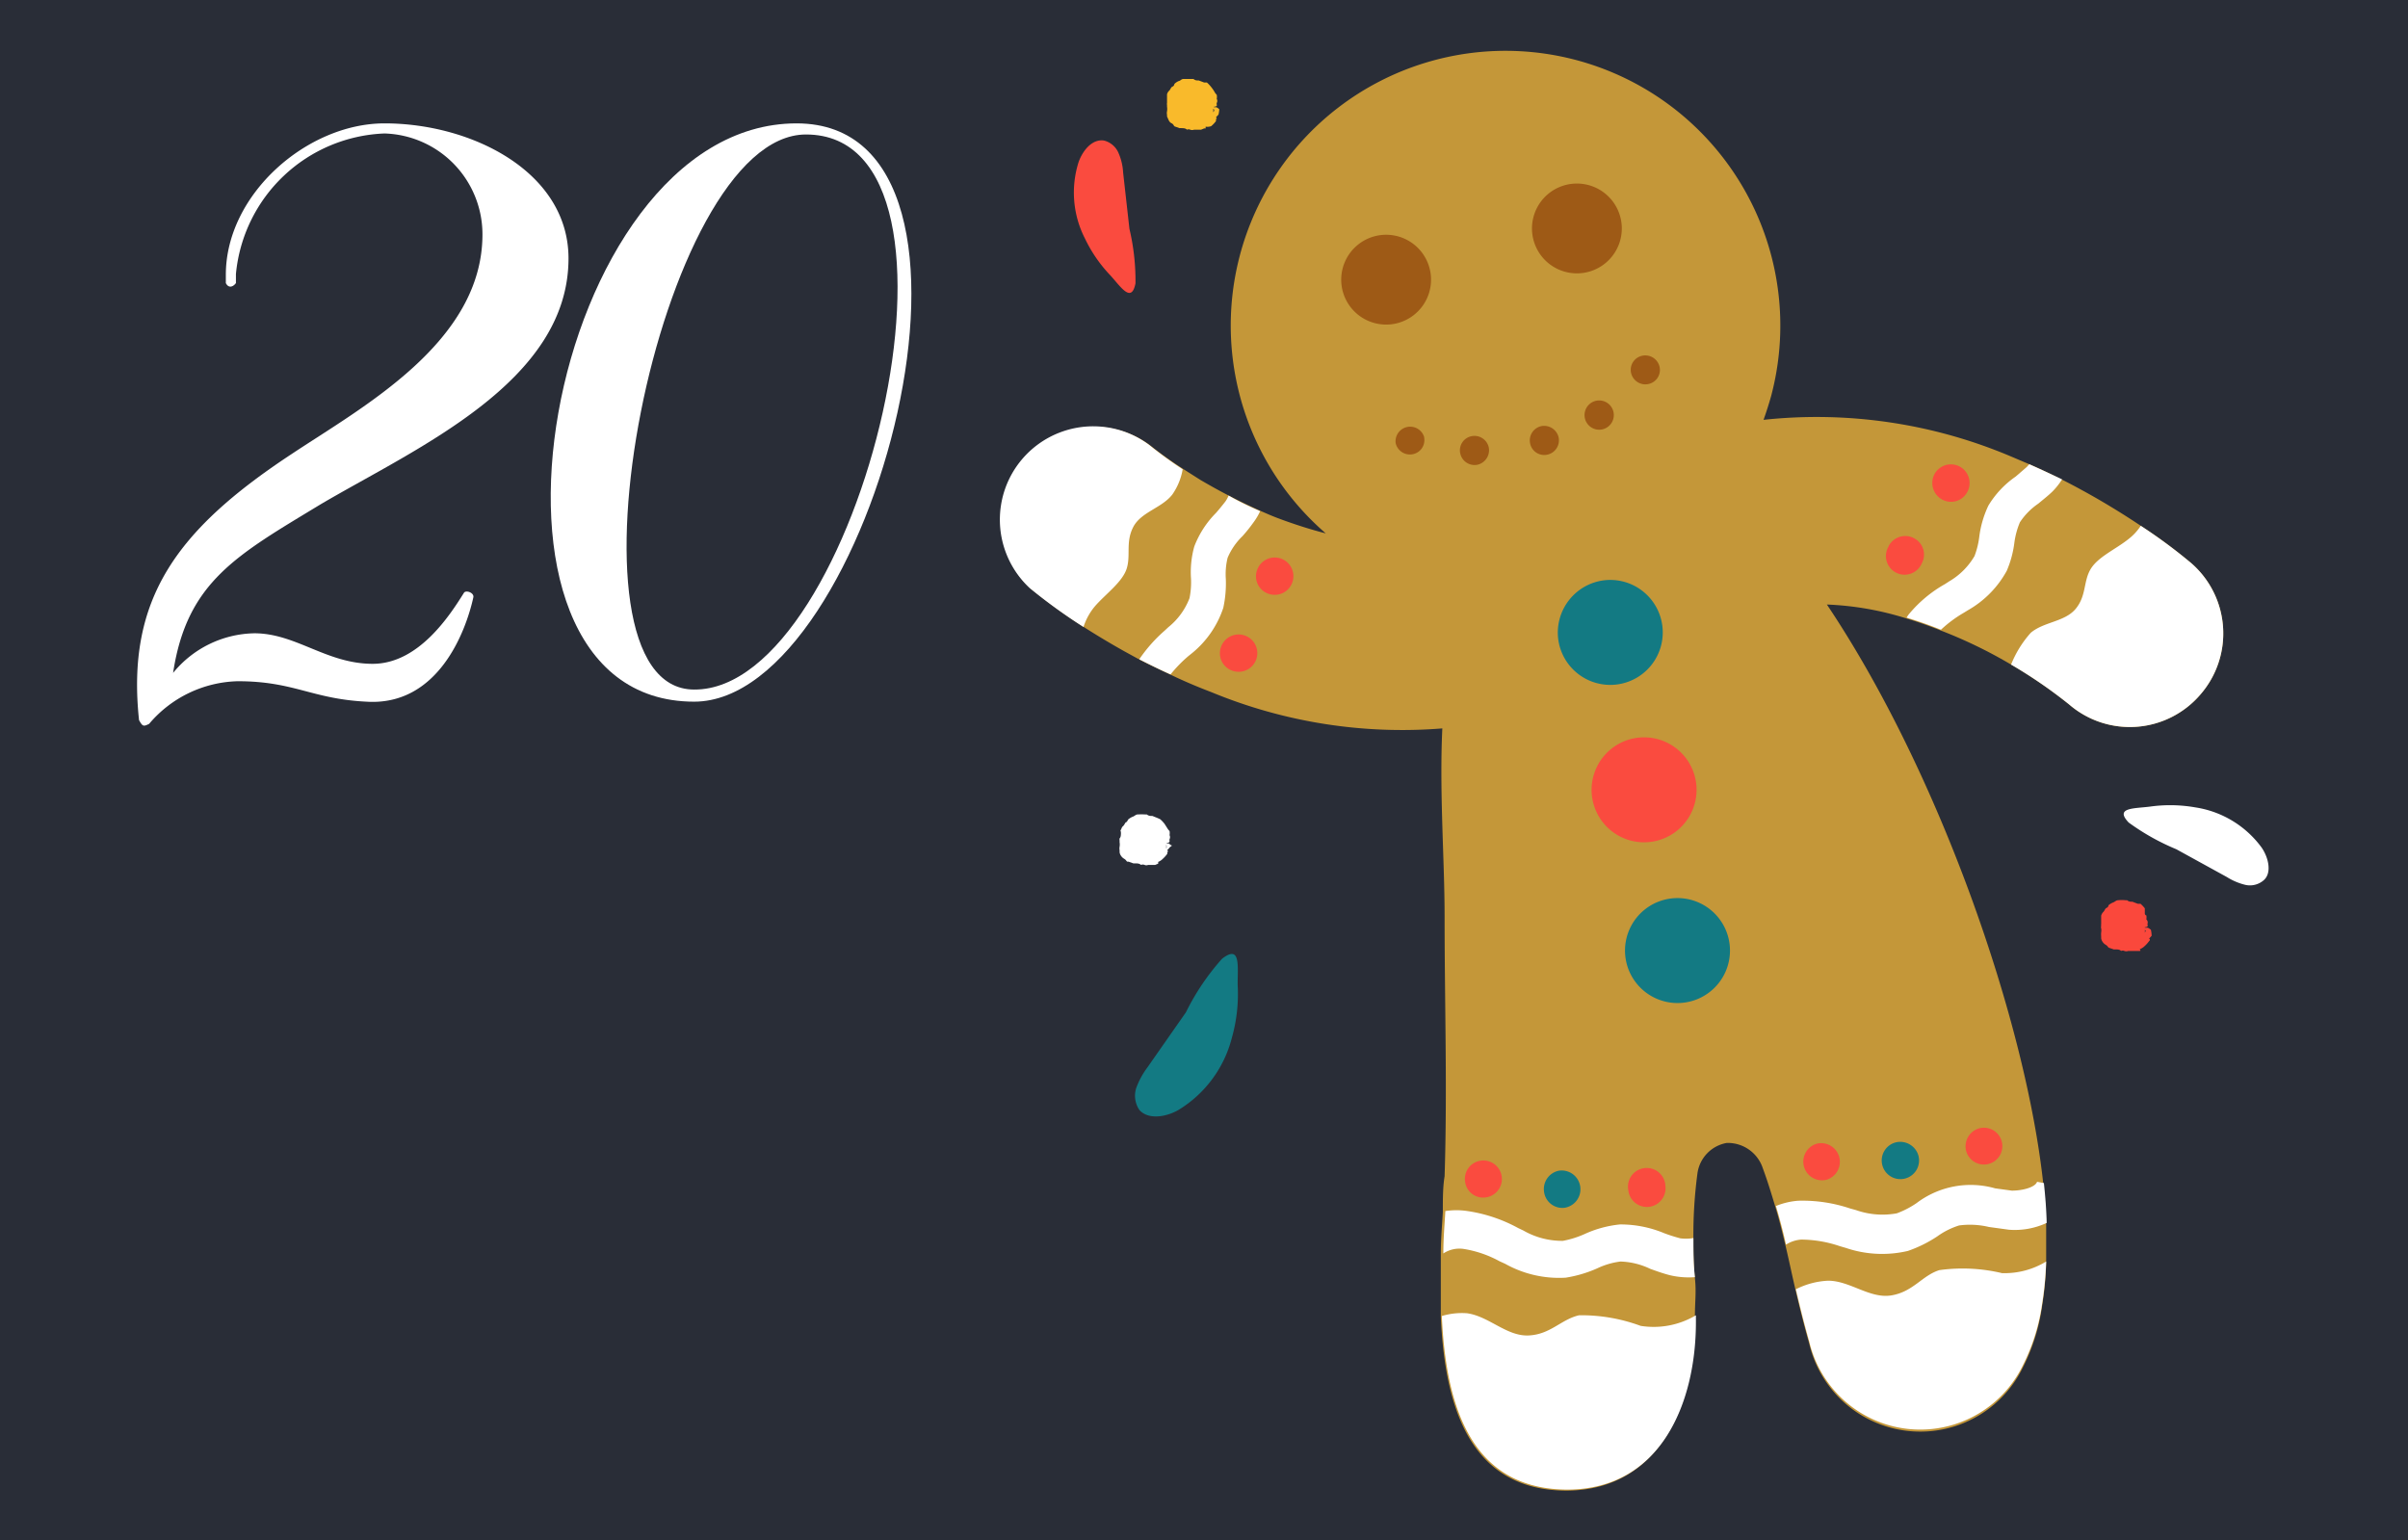 <svg xmlns="http://www.w3.org/2000/svg" viewBox="0 0 95.43 61.04"><rect x="0" y="0" width="95.43" height="61.04" fill="#808080" stroke="none"/><defs><style>.cls-1{fill:#292d37;}.cls-2{fill:#fff;}.cls-3{fill:#c49739;}.cls-4{fill:#9e5a16;}.cls-5{fill:#137a83;}.cls-6{fill:#fa4b3f;}.cls-7{fill:#f9ba2b;}.cls-8{fill:#fa483c;}</style></defs><g id="Слой_2" data-name="Слой 2"><g id="OBJECTS"><rect class="cls-1" x="17.19" y="-17.19" width="61.04" height="95.43" transform="translate(78.24 -17.19) rotate(90)"/><path class="cls-2" d="M6.86,26.67a4.25,4.25,0,0,1,3.22-1.57c1.65,0,2.86,1.21,4.69,1.21s3.07-1.94,3.62-2.82c.08-.11.4,0,.37.18C18.47,25,17.37,28,14.51,27.81,12.35,27.7,11.66,27,9.42,27a4.75,4.75,0,0,0-3.51,1.69c-.22.11-.26.11-.4-.15C5,23.74,7,21,11.55,18c2.81-1.87,7.57-4.43,7.57-8.71a4,4,0,0,0-3.88-4,6.15,6.15,0,0,0-5.89,5.57v.36c-.11.15-.29.22-.4,0v-.33c0-3.19,3.22-6,6.29-6,3.48,0,7.29,1.94,7.29,5.35,0,4.9-6,7.5-9.81,9.74C9.39,22,7.41,23.05,6.86,26.67Z"/><path class="cls-2" d="M27.51,27.81c-9.88,0-5.82-22.92,4.06-22.92C40.61,4.89,34.54,27.81,27.51,27.81ZM31.94,5.33c-5.86,0-10.11,22-4.43,22C34.06,27.37,39.41,5.33,31.94,5.33Z"/><path class="cls-3" d="M87.2,27.53a3.68,3.68,0,0,1-5.2.39,18.92,18.92,0,0,0-2.3-1.58A18.65,18.65,0,0,0,76.94,25l-.15-.06c-.41-.16-.81-.3-1.21-.42a12,12,0,0,0-3.18-.56c4.48,6.68,7.9,16.57,8.58,23,.06.56.1,1.09.11,1.58,0,.14,0,.27,0,.4v0c0,.38,0,.76,0,1.14a13.28,13.28,0,0,1-.16,1.68,7.82,7.82,0,0,1-.76,2.43,4.52,4.52,0,0,1-8.47-.94c-.23-.81-.39-1.48-.53-2.07s-.27-1.23-.41-1.81-.24-1-.4-1.53-.3-1-.5-1.54a1.46,1.46,0,0,0-1.43-1,1.42,1.42,0,0,0-1.16,1.21,18.46,18.46,0,0,0-.16,2.6c0,.52,0,1,.06,1.55s0,.92,0,1.51v.27c0,3.18-1.37,6.61-5.07,6.64-3.88,0-4.84-3.37-5-6.88,0-.84,0-1.68,0-2.48,0-.59.05-1.15.08-1.68h0c0-.52,0-1,.07-1.42.11-3.42,0-6.86,0-10.29,0-2.25-.21-4.91-.09-7.46A19.8,19.8,0,0,1,48,27.43c-.55-.21-1.07-.43-1.57-.67s-.85-.4-1.24-.6l-.62-.34c-.59-.33-1.12-.65-1.59-.95a21.83,21.83,0,0,1-2.13-1.54,3.7,3.7,0,0,1,4.74-5.67,15.84,15.84,0,0,0,1.32.94l.66.42c.36.21.75.43,1.18.65s.8.4,1.23.59.56.24.86.35c.58.21,1.15.39,1.7.53A10.89,10.89,0,1,1,70.19,15.7c-.09.32-.19.63-.3.94a19.73,19.73,0,0,1,9.85,1.47l.73.31c.43.19.85.39,1.25.59a30.21,30.21,0,0,1,3.12,1.83,20.63,20.63,0,0,1,2,1.48A3.69,3.69,0,0,1,87.2,27.53Z"/><path class="cls-4" d="M56.7,10.87a1.78,1.78,0,1,1-2-1.55A1.78,1.78,0,0,1,56.7,10.87Z"/><path class="cls-4" d="M64.26,8.84a1.78,1.78,0,1,1-2-1.55A1.78,1.78,0,0,1,64.26,8.84Z"/><path class="cls-4" d="M56.44,17.34A.57.57,0,0,1,56,18a.58.58,0,0,1-.69-.44.58.58,0,0,1,1.13-.24Z"/><path class="cls-4" d="M59,17.73a.59.59,0,0,1-.45.69.58.58,0,0,1-.68-.45.57.57,0,0,1,.44-.68A.58.58,0,0,1,59,17.73Z"/><path class="cls-4" d="M61.77,17.34a.58.58,0,0,1-.45.68.57.57,0,0,1-.68-.44.58.58,0,0,1,.44-.69A.59.59,0,0,1,61.77,17.34Z"/><path class="cls-4" d="M63.93,16.28a.58.58,0,1,1-1.13.24.58.58,0,0,1,1.13-.24Z"/><path class="cls-4" d="M65.77,14.54a.57.57,0,0,1-.44.68.58.58,0,0,1-.69-.44.57.57,0,0,1,.44-.68A.58.58,0,0,1,65.77,14.54Z"/><path class="cls-5" d="M63.57,23a2.08,2.08,0,1,1-1.82,2.31A2.09,2.09,0,0,1,63.57,23Z"/><path class="cls-6" d="M64.9,29.24a2.08,2.08,0,1,1-1.81,2.31A2.08,2.08,0,0,1,64.9,29.24Z"/><path class="cls-5" d="M66.23,35.61a2.08,2.08,0,1,1,.5,4.13,2.08,2.08,0,0,1-.5-4.13Z"/><path class="cls-6" d="M58.7,46a.73.73,0,1,1,.17,1.46.72.72,0,0,1-.81-.64A.73.73,0,0,1,58.7,46Z"/><path class="cls-5" d="M61.78,46.4A.74.74,0,1,1,62,47.87a.73.73,0,0,1-.81-.65A.74.74,0,0,1,61.78,46.4Z"/><path class="cls-6" d="M65.15,46.3A.74.74,0,0,1,66,47a.74.74,0,1,1-1.47.17A.74.74,0,0,1,65.15,46.3Z"/><path class="cls-6" d="M48.39,25.64a.74.74,0,1,1,.44.94A.73.73,0,0,1,48.39,25.64Z"/><path class="cls-6" d="M49.82,22.59a.74.74,0,1,1,.44.94A.73.73,0,0,1,49.82,22.59Z"/><path class="cls-6" d="M74.85,21.64a.74.74,0,0,1,1-.31.73.73,0,0,1,.31,1,.74.74,0,1,1-1.31-.68Z"/><path class="cls-6" d="M76.66,18.8a.74.74,0,1,1,1.31.69.73.73,0,0,1-1,.31A.75.75,0,0,1,76.66,18.8Z"/><path class="cls-6" d="M72,45.33a.74.74,0,0,1,.38,1.43A.74.74,0,0,1,72,45.33Z"/><path class="cls-5" d="M75.12,45.28a.75.75,0,0,1,.91.53.74.74,0,1,1-.91-.53Z"/><path class="cls-6" d="M78.44,44.72a.73.73,0,1,1-.52.9A.74.74,0,0,1,78.44,44.72Z"/><path class="cls-2" d="M46.87,18.6a2.49,2.49,0,0,1-.41,1c-.42.54-1.24.69-1.55,1.29s-.09,1.12-.26,1.65-.83,1-1.25,1.48a2.42,2.42,0,0,0-.46.83,21.83,21.83,0,0,1-2.13-1.54,3.7,3.7,0,0,1,4.74-5.67A15.84,15.84,0,0,0,46.87,18.6Z"/><path class="cls-2" d="M87.2,27.53a3.68,3.68,0,0,1-5.2.39,18.92,18.92,0,0,0-2.3-1.58,4.25,4.25,0,0,1,.78-1.26c.52-.44,1.35-.43,1.78-.95s.3-1.08.59-1.57,1-.79,1.51-1.2a2.15,2.15,0,0,0,.48-.52,20.63,20.63,0,0,1,2,1.48A3.69,3.69,0,0,1,87.2,27.53Z"/><path class="cls-2" d="M67.21,52.13v.27c0,3.18-1.37,6.61-5.07,6.64-3.88,0-4.84-3.37-5-6.88a2.74,2.74,0,0,1,1-.11c.87.12,1.57.92,2.44.88s1.29-.64,2-.8a6.78,6.78,0,0,1,2.44.42A3.27,3.27,0,0,0,67.21,52.13Z"/><path class="cls-2" d="M81.09,50a13.28,13.28,0,0,1-.16,1.68,7.82,7.82,0,0,1-.76,2.43,4.52,4.52,0,0,1-8.47-.94c-.23-.81-.39-1.48-.53-2.07a3.13,3.13,0,0,1,1.28-.34c.87,0,1.66.73,2.52.58s1.21-.79,1.89-1a6.74,6.74,0,0,1,2.48.12A3.17,3.17,0,0,0,81.09,50Z"/><path class="cls-2" d="M49.94,20.26a2.43,2.43,0,0,1-.26.44,6.23,6.23,0,0,1-.44.55,2.6,2.6,0,0,0-.59.86,2.75,2.75,0,0,0-.07.84,4.59,4.59,0,0,1-.1,1.14,3.9,3.9,0,0,1-1.23,1.79L47.1,26a5.38,5.38,0,0,0-.71.73c-.43-.19-.85-.4-1.24-.6a5.89,5.89,0,0,1,1-1.13l.15-.14a2.73,2.73,0,0,0,.84-1.15,3.13,3.13,0,0,0,.06-.78,3.79,3.79,0,0,1,.13-1.27,3.82,3.82,0,0,1,.86-1.33c.14-.16.26-.31.37-.45a1.12,1.12,0,0,0,.13-.24C49.1,19.88,49.51,20.07,49.94,20.26Z"/><path class="cls-2" d="M81.72,19a2.74,2.74,0,0,1-.4.5c-.18.17-.36.31-.54.46a2.68,2.68,0,0,0-.73.74,3.15,3.15,0,0,0-.22.81,4.09,4.09,0,0,1-.3,1.11A4,4,0,0,1,78,24.18l-.18.11a5,5,0,0,0-.9.67l-.15-.06c-.41-.16-.81-.3-1.21-.42a.91.91,0,0,1,.11-.16,5.11,5.11,0,0,1,1.41-1.17l.17-.11a2.79,2.79,0,0,0,1-1,3.21,3.21,0,0,0,.19-.77,4.06,4.06,0,0,1,.36-1.23,3.74,3.74,0,0,1,1.08-1.15l.44-.38.1-.11C80.9,18.61,81.32,18.81,81.72,19Z"/><path class="cls-2" d="M67.11,49.07c0,.52,0,1,.06,1.55a3.24,3.24,0,0,1-1-.08c-.27-.07-.52-.16-.77-.25A2.91,2.91,0,0,0,64.22,50a3,3,0,0,0-.92.27,5,5,0,0,1-1.25.37,4.37,4.37,0,0,1-2.4-.55l-.22-.1A4.41,4.41,0,0,0,58,49.5a1.16,1.16,0,0,0-.8.18c0-.59.05-1.15.08-1.68h0a2.93,2.93,0,0,1,.88,0,6,6,0,0,1,2,.67l.21.1a3.07,3.07,0,0,0,1.57.41,3.82,3.82,0,0,0,.86-.27,4.42,4.42,0,0,1,1.4-.38,4.49,4.49,0,0,1,1.76.35,6.46,6.46,0,0,0,.63.2A1.71,1.71,0,0,0,67.11,49.07Z"/><path class="cls-2" d="M81,46.89c.06.56.1,1.09.11,1.58a3,3,0,0,1-1.49.27l-.8-.11a3.24,3.24,0,0,0-1.18-.06,3,3,0,0,0-.86.43,5.11,5.11,0,0,1-1.17.58,4.46,4.46,0,0,1-2.46-.12l-.24-.07a4.82,4.82,0,0,0-1.53-.26,1.3,1.3,0,0,0-.6.2c-.11-.49-.24-1-.4-1.53a2.88,2.88,0,0,1,.89-.21,5.94,5.94,0,0,1,2.06.31l.22.06a3.16,3.16,0,0,0,1.62.13,3.52,3.52,0,0,0,.79-.41,3.55,3.55,0,0,1,3.11-.58l.66.09c.45,0,.93-.14,1-.35Z"/><path class="cls-5" d="M48.82,41.13A4.71,4.71,0,0,1,46.69,44c-.48.27-1.17.39-1.53,0a1,1,0,0,1-.13-.88,3.19,3.19,0,0,1,.44-.81L47,40.12A9.42,9.42,0,0,1,48.43,38c.76-.59.61.32.62,1.05A6.37,6.37,0,0,1,48.82,41.13Z"/><path class="cls-6" d="M43,9.46a4,4,0,0,1-.25-3.05c.16-.44.53-.91,1-.84a.85.85,0,0,1,.58.5,2.22,2.22,0,0,1,.18.77l.25,2.23A8.94,8.94,0,0,1,45,11.23c-.16.81-.58.14-1-.32A5.6,5.6,0,0,1,43,9.46Z"/><path class="cls-2" d="M87,32a4,4,0,0,1,2.62,1.58c.27.38.43,1,.1,1.3a.83.83,0,0,1-.74.19,2.47,2.47,0,0,1-.73-.31l-2-1.1a9.13,9.13,0,0,1-1.89-1.06c-.57-.6.22-.55.84-.63A5.77,5.77,0,0,1,87,32Z"/><path class="cls-2" d="M46.45,33.51s-.06,0-.12-.08h-.09a.49.49,0,0,0,0-.12h0l0,.1,0,0c.1,0,.12-.06.11-.09a.14.14,0,0,1,0-.06.18.18,0,0,0,0-.16,0,0,0,0,1,0,0,.44.44,0,0,0,0-.16s0,0-.06-.07l-.14-.22a1.41,1.41,0,0,0-.17-.18l-.11-.05-.2-.08c-.08,0-.15,0-.22-.06h0l-.07,0a2.83,2.83,0,0,0-.29,0c-.08,0-.13.07-.2.09a.67.67,0,0,0-.18.11l0,0a.88.88,0,0,1-.06.1c-.06,0-.08.11-.14.16s-.06.1-.09.15,0,.05,0,.08a.5.5,0,0,1,0,.12s0,.09-.05.14a.22.22,0,0,0,0,.08.09.09,0,0,1,0,0s0,0,0,.07a.52.52,0,0,1,0,.18.39.39,0,0,0,0,.14s0,0,0,.06,0,0,0,0l0,0c0,.09.07.21.17.27s.08.08.13.12l.05,0,.2.07.09,0c.06,0,.14,0,.21.06h0a.18.18,0,0,1,.14,0,.17.17,0,0,0,.14,0s.08,0,.11,0h.07l.1,0h0l.12-.05s0,0,0,0,0-.06,0-.07a.5.5,0,0,0,.17-.11,1.29,1.29,0,0,0,.19-.21s0,0,0-.05.06,0,0-.1,0,0,0,0a.52.52,0,0,0,.1-.11s0,0,0,0A1.07,1.07,0,0,0,46.45,33.51Zm-.23.12h0s0-.09,0-.14S46.25,33.59,46.22,33.63Z"/><path class="cls-7" d="M48.32,4.33s-.06-.06-.12-.08h-.09s0-.08,0-.12h0l0,.1,0,0c.11,0,.13-.06.11-.09s0,0,0-.06a.16.16,0,0,0,0-.16v0a.44.44,0,0,0,0-.16s0,0-.06-.07A1.64,1.64,0,0,0,48,3.45a1.45,1.45,0,0,0-.17-.18l-.11,0-.21-.08c-.07,0-.15,0-.21-.06h-.09c-.1,0-.2,0-.3,0s-.12.07-.19.08a.52.52,0,0,0-.18.12s0,0,0,0,0,.07-.07.1-.08.11-.13.16a.29.29,0,0,0-.09.15s0,.05,0,.08,0,.08,0,.11,0,.1,0,.15a.19.19,0,0,0,0,.08v0s0,0,0,.07a.55.55,0,0,1,0,.18.33.33,0,0,0,0,.14s0,0,0,.07,0,0,0,0l0,0c.05.09.07.21.17.26s.08.09.13.13l0,0,.2.07a.2.2,0,0,1,.08,0c.07,0,.15,0,.21.06h0a.16.16,0,0,1,.13,0,.2.2,0,0,0,.15,0s.07,0,.11,0h.06l.11,0h0l.12-.05.06,0s0-.07,0-.07A.44.44,0,0,0,48,5a1.21,1.21,0,0,0,.19-.2s0,0,0-.06.07,0,0-.09,0,0,0,0l.1-.11v0A1.34,1.34,0,0,0,48.32,4.33Zm-.24.12h0a.68.68,0,0,0,0-.14C48.15,4.36,48.11,4.41,48.08,4.45Z"/><path class="cls-8" d="M85.24,36.85s-.06-.05-.12-.08H85s0-.08,0-.12h0l0,.1,0,0c.11,0,.13-.06.11-.09s0,0,0-.06a.16.16,0,0,0-.05-.16v0a.44.44,0,0,0,0-.16s-.05,0-.06-.07L85,36a1.41,1.41,0,0,0-.17-.18l-.11,0-.21-.08c-.07,0-.15,0-.21-.06h0l-.07,0a1.37,1.37,0,0,0-.29,0c-.08,0-.13.07-.2.09a.67.67,0,0,0-.18.11s0,0,0,0,0,.07-.07.1-.08.11-.13.16a.34.34,0,0,0-.09.15s0,0,0,.08,0,.08,0,.12,0,.09,0,.14a.22.22,0,0,0,0,.08v0a.11.11,0,0,0,0,.08.47.47,0,0,1,0,.17.83.83,0,0,0,0,.15s0,0,0,.06l0,0,0,0c0,.09.07.21.17.27s.08.08.13.12l0,0,.2.07.08,0c.07,0,.15,0,.21.06h0a.16.16,0,0,1,.13,0,.2.2,0,0,0,.15,0s.07,0,.11,0h.06l.11,0h0l.12,0s0,0,.06,0,0-.06,0-.07a.54.54,0,0,0,.18-.11,1.29,1.29,0,0,0,.19-.21s0,0,0,0,.07-.05,0-.1,0,0,0,0l.1-.11h0A1.07,1.07,0,0,0,85.24,36.85ZM85,37h0a.59.59,0,0,0,0-.14C85.07,36.88,85,36.93,85,37Z"/></g></g></svg>